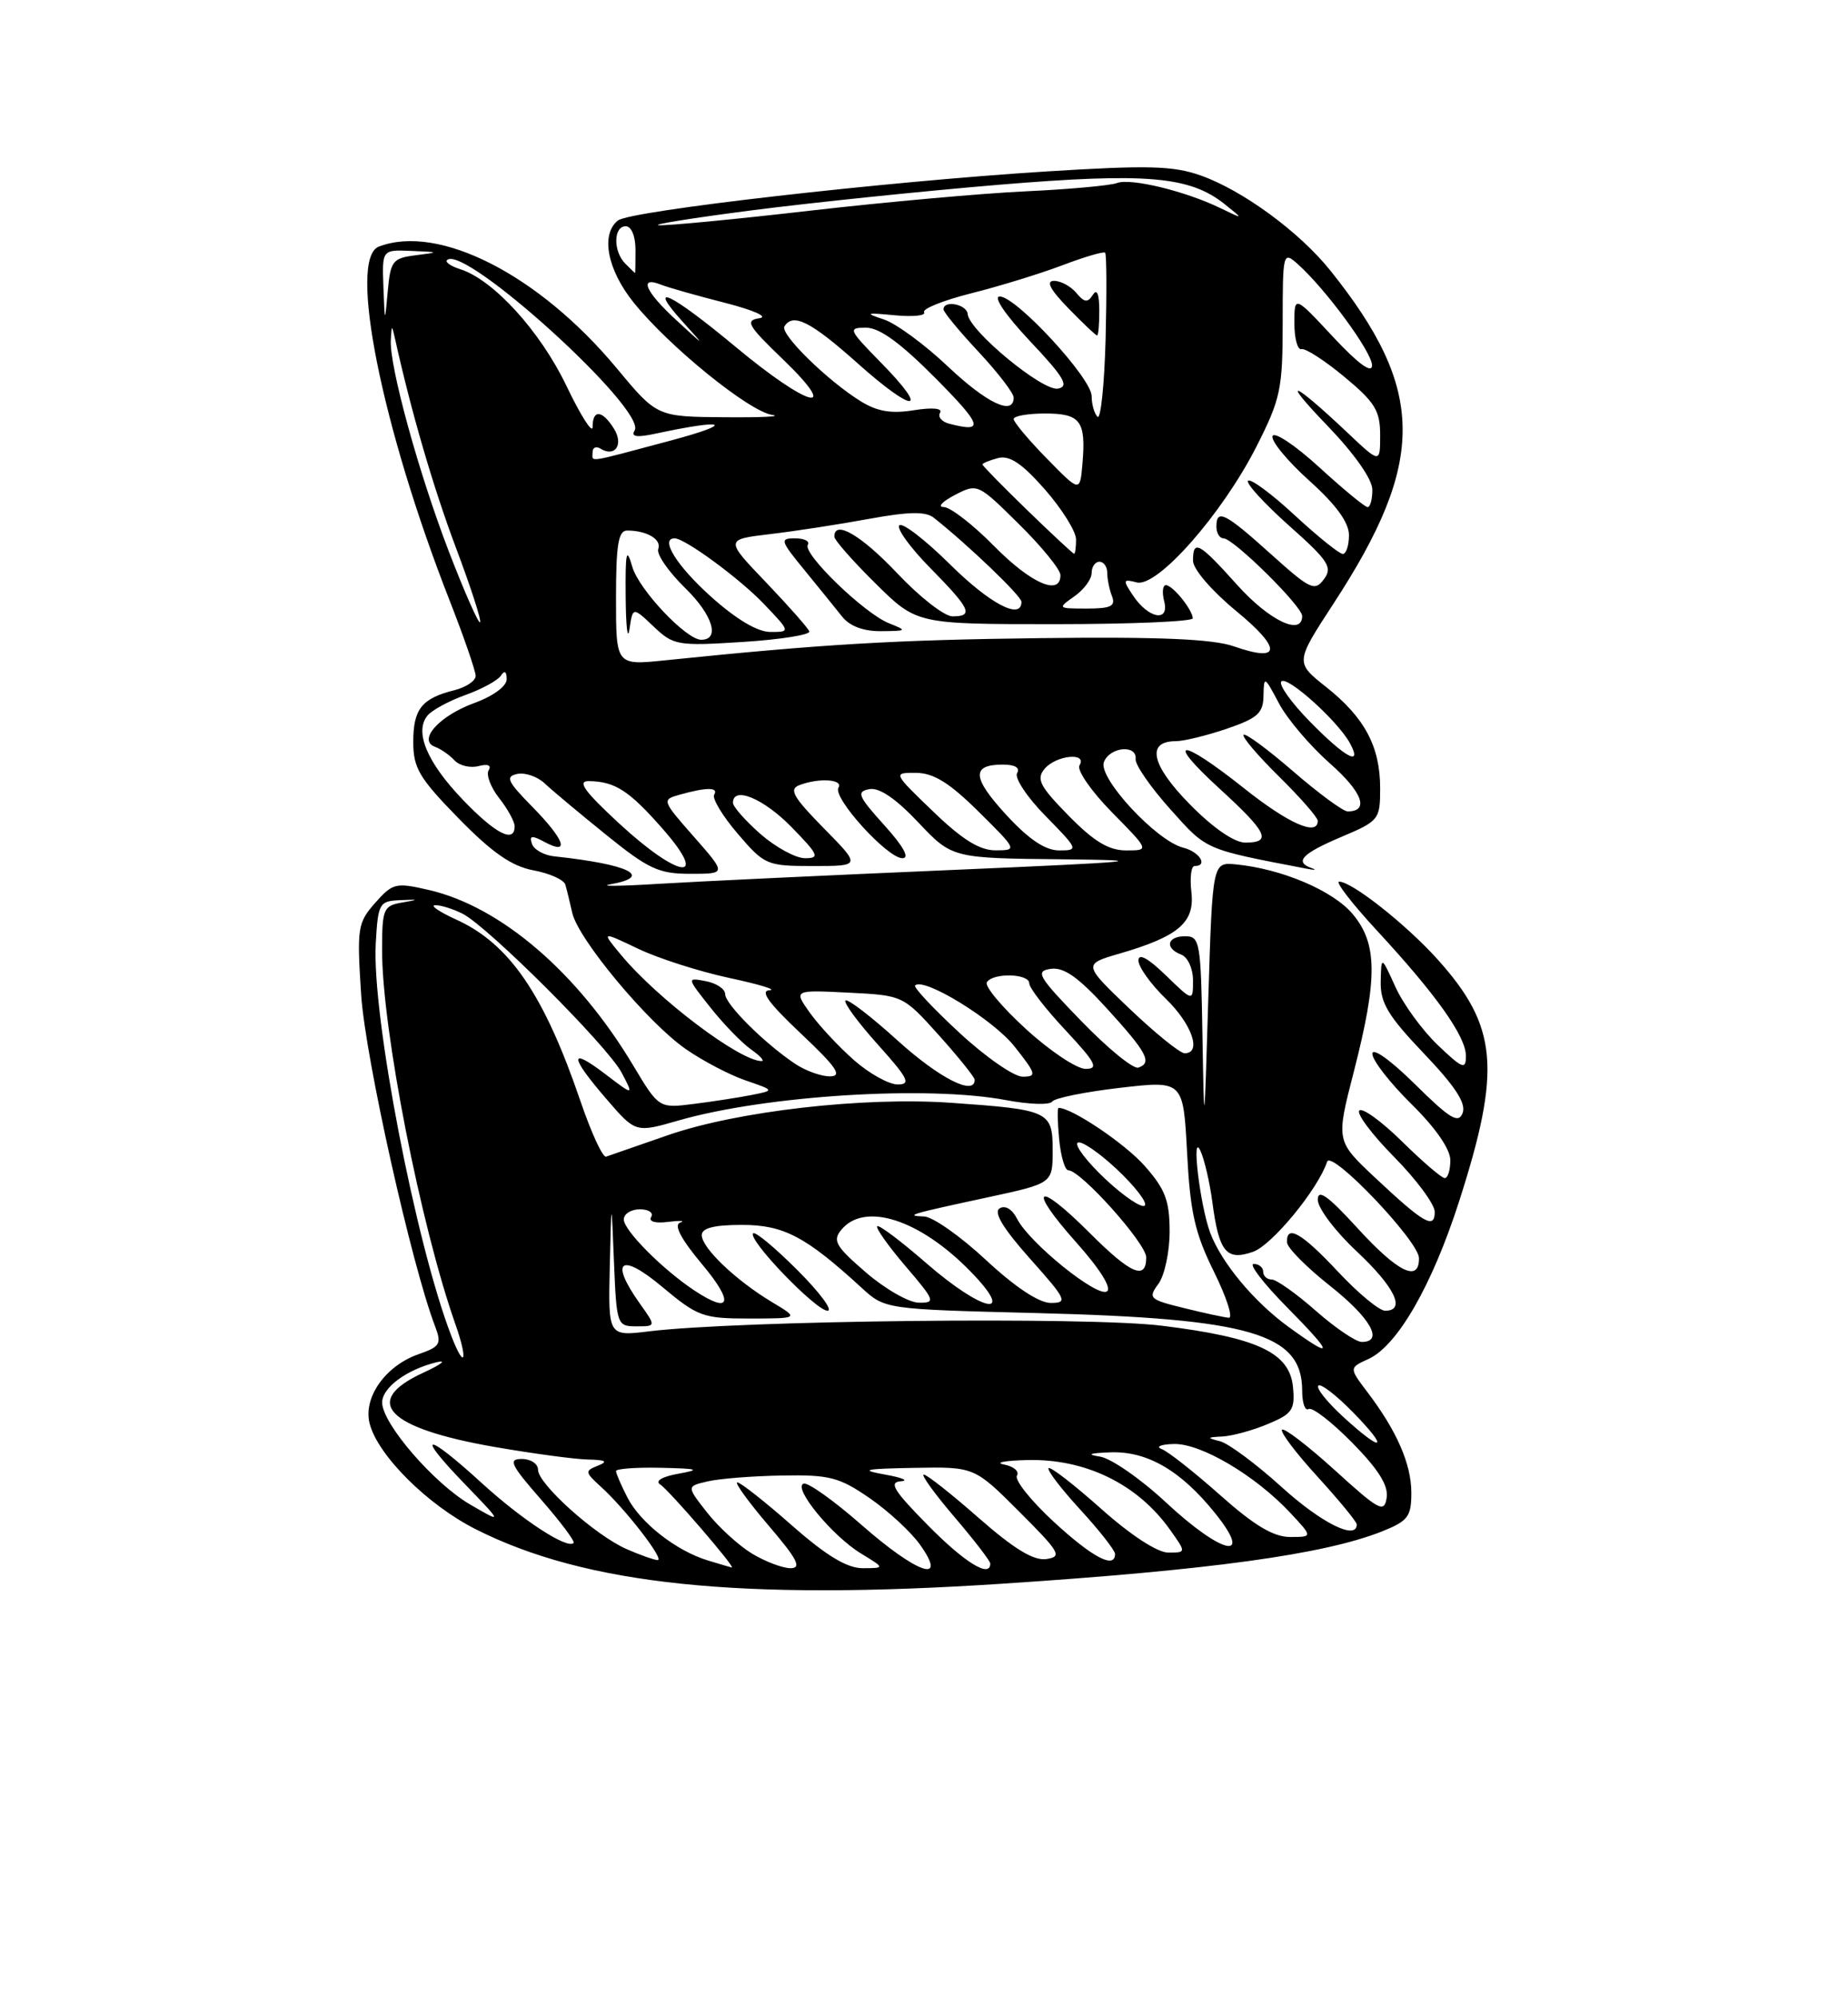 <?xml version="1.0" encoding="UTF-8" standalone="no"?>
<!DOCTYPE svg PUBLIC "-//W3C//DTD SVG 1.1//EN" "http://www.w3.org/Graphics/SVG/1.1/DTD/svg11.dtd" >
<svg xmlns="http://www.w3.org/2000/svg" xmlns:xlink="http://www.w3.org/1999/xlink" version="1.1" viewBox="0 0 237 256">
 <g >
 <path fill="currentColor"
d=" M 128.50 202.99 C 155.31 201.23 169.83 199.23 177.25 196.28 C 180.57 194.95 181.00 194.39 181.00 191.34 C 181.00 187.66 179.13 183.38 175.35 178.41 C 173.01 175.32 173.01 175.32 175.51 174.18 C 179.21 172.49 183.66 164.76 187.12 154.00 C 192.58 137.02 192.09 131.55 184.35 122.95 C 180.32 118.48 173.38 113.00 171.74 113.00 C 171.22 113.00 173.38 115.80 176.55 119.23 C 184.19 127.48 188.00 132.84 188.00 135.35 C 188.00 137.15 187.57 136.98 184.39 133.95 C 182.40 132.05 179.96 128.70 178.96 126.50 C 177.14 122.50 177.14 122.50 177.07 125.82 C 177.01 128.54 178.02 130.22 182.62 135.04 C 186.63 139.24 188.05 141.42 187.58 142.65 C 187.04 144.06 185.98 143.42 181.46 138.96 C 178.33 135.87 176.00 134.21 176.00 135.07 C 176.00 135.90 178.25 138.79 181.00 141.50 C 184.11 144.56 186.00 147.29 186.00 148.71 C 186.00 149.97 185.68 151.00 185.28 151.00 C 184.89 151.00 182.43 148.89 179.81 146.31 C 177.19 143.73 174.72 141.94 174.33 142.34 C 173.94 142.73 175.95 145.41 178.81 148.31 C 181.66 151.20 184.00 154.36 184.00 155.33 C 184.00 157.62 182.60 156.81 176.27 150.87 C 171.34 146.23 171.34 146.23 173.62 137.37 C 176.70 125.38 176.67 120.95 173.47 117.15 C 170.95 114.15 164.38 111.36 158.50 110.79 C 155.50 110.50 155.50 110.50 154.96 128.00 C 154.44 145.27 154.43 145.33 154.21 132.75 C 154.01 120.74 153.88 120.00 152.00 120.00 C 149.66 120.00 149.33 121.53 151.50 122.36 C 152.33 122.68 153.00 124.16 153.00 125.66 C 153.00 128.39 153.00 128.39 149.50 125.00 C 147.23 122.80 146.00 122.13 146.00 123.11 C 146.00 123.93 147.57 126.13 149.50 128.00 C 152.87 131.26 154.16 135.00 151.93 135.00 C 151.33 135.00 148.16 132.43 144.87 129.30 C 138.89 123.59 138.89 123.59 143.59 122.22 C 151.16 120.02 153.25 118.22 152.79 114.33 C 152.58 112.50 152.76 111.00 153.20 111.00 C 154.97 111.00 153.85 109.18 151.75 108.65 C 148.30 107.79 140.80 99.69 141.57 97.68 C 142.32 95.72 145.84 95.39 145.64 97.30 C 145.56 98.01 147.56 100.90 150.08 103.71 C 154.81 109.00 154.38 108.81 167.50 111.33 C 168.60 111.54 168.94 111.52 168.25 111.28 C 165.95 110.49 166.96 109.41 172.00 107.28 C 176.85 105.23 177.00 105.05 177.00 101.04 C 177.00 95.69 175.02 91.98 170.08 88.06 C 166.10 84.91 166.10 84.91 170.99 77.41 C 182.95 59.10 182.87 49.97 170.60 34.66 C 166.64 29.72 159.36 24.39 153.98 22.49 C 150.43 21.24 147.24 21.16 134.12 21.98 C 113.45 23.28 80.82 27.01 79.25 28.26 C 77.01 30.02 77.88 34.57 81.25 38.76 C 85.76 44.38 96.05 52.73 99.03 53.18 C 100.39 53.39 97.62 53.52 92.88 53.48 C 84.25 53.41 84.25 53.41 79.06 47.16 C 69.11 35.21 56.27 28.66 48.58 31.61 C 44.61 33.13 48.94 54.73 57.67 76.99 C 59.50 81.66 61.00 86.00 61.00 86.63 C 61.00 87.27 59.77 88.09 58.26 88.47 C 54.08 89.52 53.00 90.88 53.00 95.10 C 53.00 98.44 53.76 99.73 58.82 104.90 C 63.13 109.30 65.61 111.02 68.40 111.55 C 70.47 111.93 72.31 112.76 72.50 113.38 C 72.68 113.99 73.08 115.62 73.39 117.00 C 74.14 120.37 83.08 131.09 87.96 134.47 C 90.12 135.97 93.57 137.78 95.62 138.48 C 99.35 139.76 99.35 139.76 96.43 140.34 C 94.82 140.66 91.47 141.18 89.00 141.49 C 84.50 142.06 84.50 142.06 81.21 136.57 C 74.08 124.65 64.24 116.21 55.00 114.07 C 50.75 113.09 50.37 113.18 48.11 115.73 C 45.86 118.28 45.76 118.93 46.32 127.54 C 46.85 135.57 52.78 162.13 55.80 170.00 C 56.66 172.25 56.44 172.61 53.68 173.57 C 49.44 175.05 46.56 179.11 47.40 182.44 C 48.42 186.50 54.81 192.88 61.02 196.01 C 75.14 203.14 94.95 205.19 128.50 202.99 Z  M 90.79 200.01 C 86.75 198.79 82.16 195.21 80.48 191.97 C 79.67 190.39 79.00 188.85 79.00 188.55 C 79.00 188.25 81.59 188.06 84.75 188.13 C 89.57 188.24 89.94 188.36 87.00 188.89 C 84.93 189.26 83.97 189.82 84.66 190.26 C 85.81 191.00 94.50 201.08 93.84 200.91 C 93.65 200.87 92.28 200.46 90.79 200.01 Z  M 96.41 199.11 C 94.71 198.07 92.13 195.71 90.68 193.86 C 88.04 190.50 88.04 190.50 90.77 189.87 C 92.27 189.52 96.57 189.18 100.32 189.12 C 106.37 189.01 107.63 189.34 111.50 192.00 C 113.90 193.65 116.83 196.35 118.00 198.00 C 121.63 203.10 117.64 201.73 110.44 195.41 C 106.93 192.33 103.61 189.97 103.06 190.16 C 101.62 190.65 106.73 196.87 110.41 199.11 C 113.50 200.99 113.50 200.99 110.65 201.00 C 108.63 201.00 106.00 199.42 101.54 195.50 C 98.10 192.47 94.96 190.00 94.56 190.00 C 94.17 190.00 95.96 192.47 98.54 195.50 C 102.27 199.86 102.86 201.00 101.37 201.00 C 100.34 200.99 98.11 200.14 96.41 199.11 Z  M 119.00 195.50 C 114.61 191.05 113.94 189.97 115.53 189.86 C 116.62 189.78 115.70 189.39 113.50 189.00 C 110.17 188.40 110.80 188.26 117.23 188.14 C 124.96 188.00 124.96 188.00 130.71 193.75 C 135.95 198.98 136.26 199.53 134.18 199.83 C 132.56 200.06 130.05 198.53 125.54 194.58 C 122.05 191.51 118.87 189.00 118.47 189.00 C 118.08 189.00 119.84 191.43 122.38 194.41 C 124.92 197.38 127.00 200.08 127.00 200.41 C 127.00 202.30 123.75 200.31 119.00 195.50 Z  M 80.36 198.55 C 76.38 196.82 69.00 190.21 69.00 188.38 C 69.00 187.62 68.07 187.00 66.92 187.00 C 65.14 187.00 65.48 187.73 69.39 192.20 C 71.89 195.06 73.77 197.56 73.56 197.77 C 72.74 198.59 66.95 194.81 61.73 190.04 C 54.56 183.49 53.17 183.55 59.54 190.14 C 64.50 195.28 64.50 195.28 60.30 192.84 C 55.65 190.14 49.02 182.47 49.01 179.77 C 49.00 177.86 52.15 175.54 56.00 174.60 C 57.38 174.27 56.59 174.88 54.25 175.96 C 46.31 179.62 49.61 183.05 63.38 185.45 C 68.27 186.30 73.67 187.03 75.38 187.07 C 77.70 187.12 78.03 187.32 76.68 187.86 C 74.98 188.53 75.01 188.69 77.04 190.54 C 80.18 193.37 85.32 200.01 84.33 199.96 C 83.88 199.94 82.08 199.31 80.36 198.55 Z  M 135.15 195.06 C 132.21 192.35 130.08 189.68 130.42 189.14 C 130.75 188.59 130.01 187.95 128.76 187.71 C 127.52 187.47 128.84 187.21 131.70 187.14 C 139.17 186.94 145.87 190.20 150.03 196.04 C 152.14 199.00 152.14 199.00 149.82 199.00 C 148.42 198.99 145.00 196.76 141.20 193.37 C 137.74 190.29 134.72 187.95 134.48 188.18 C 134.25 188.42 136.07 190.80 138.53 193.48 C 140.99 196.16 143.00 198.72 143.00 199.17 C 143.00 201.15 140.12 199.64 135.15 195.06 Z  M 149.51 192.55 C 146.29 189.55 142.49 186.92 141.08 186.70 C 139.29 186.42 139.68 186.25 142.38 186.15 C 147.12 185.97 151.43 188.47 155.84 193.96 C 160.85 200.19 156.74 199.28 149.51 192.55 Z  M 156.50 191.65 C 153.20 188.72 149.82 186.05 149.00 185.74 C 148.17 185.42 148.87 185.12 150.55 185.08 C 154.01 184.99 160.97 189.10 165.44 193.87 C 168.37 197.00 168.37 197.00 165.44 197.00 C 163.31 196.99 160.85 195.52 156.50 191.65 Z  M 164.39 190.62 C 161.12 187.65 157.55 185.01 156.47 184.73 C 154.73 184.29 154.77 184.22 156.78 184.12 C 158.04 184.05 160.65 183.34 162.60 182.52 C 165.75 181.21 166.10 180.69 165.82 177.77 C 165.39 173.36 161.26 171.43 149.00 169.92 C 139.51 168.74 94.78 169.24 83.25 170.64 C 78.00 171.28 78.00 171.28 78.20 162.39 C 78.41 153.50 78.41 153.50 78.74 161.75 C 79.07 169.82 79.14 170.00 81.61 170.00 C 84.14 170.00 84.14 170.00 82.07 167.10 C 78.13 161.57 79.57 160.46 84.89 164.91 C 89.49 168.76 90.15 169.00 96.14 169.00 C 102.50 168.99 102.50 168.99 99.00 166.89 C 94.38 164.12 90.00 159.95 90.00 158.31 C 90.00 157.40 91.57 157.00 95.16 157.00 C 100.50 157.00 103.32 158.48 110.50 165.06 C 113.50 167.81 113.50 167.81 133.00 168.30 C 160.40 169.00 167.00 170.93 167.00 178.25 C 167.00 179.83 167.37 180.89 167.83 180.60 C 168.29 180.32 170.80 182.26 173.42 184.92 C 176.77 188.32 178.07 190.40 177.84 191.95 C 177.53 193.96 176.91 193.64 171.21 188.46 C 167.75 185.32 164.69 182.98 164.42 183.25 C 164.14 183.52 166.19 186.23 168.96 189.26 C 171.73 192.30 174.00 195.05 174.00 195.39 C 174.00 197.47 169.50 195.24 164.39 190.62 Z  M 102.27 162.80 C 99.41 159.94 96.86 157.81 96.59 158.08 C 95.83 158.84 104.64 168.00 106.13 168.00 C 106.87 168.00 105.14 165.66 102.27 162.80 Z  M 172.24 181.58 C 170.19 179.70 168.76 177.91 169.07 177.60 C 169.38 177.29 171.38 178.83 173.52 181.02 C 178.28 185.89 177.37 186.29 172.24 181.58 Z  M 57.89 171.25 C 53.31 159.40 47.67 130.10 48.19 120.92 C 48.48 115.78 48.64 115.49 51.26 115.38 C 53.79 115.27 53.81 115.29 51.51 115.69 C 49.17 116.10 49.00 116.53 49.00 121.82 C 49.01 131.98 53.94 157.08 58.41 169.75 C 60.05 174.40 59.60 175.69 57.89 171.25 Z  M 165.25 170.07 C 160.80 166.84 156.65 161.85 155.20 158.00 C 153.90 154.50 152.75 144.90 153.95 147.50 C 154.46 148.60 155.14 151.53 155.47 154.00 C 156.32 160.48 157.26 161.64 160.69 160.45 C 163.13 159.60 169.02 152.44 170.20 148.90 C 170.73 147.31 181.95 159.08 181.98 161.25 C 182.02 164.42 179.28 163.09 174.10 157.42 C 170.30 153.26 169.00 152.33 169.00 153.78 C 169.00 154.85 171.25 157.83 174.00 160.40 C 178.90 164.99 180.34 168.00 177.64 168.00 C 176.89 168.00 174.17 165.75 171.60 163.00 C 166.94 158.02 164.95 156.88 165.06 159.25 C 165.09 159.94 167.56 162.43 170.56 164.80 C 175.77 168.92 177.52 172.00 174.64 172.00 C 173.89 172.00 171.24 170.20 168.74 168.00 C 166.24 165.80 163.70 164.00 163.10 164.00 C 162.49 164.00 162.00 163.55 162.00 163.00 C 162.00 162.45 161.45 162.00 160.78 162.00 C 160.12 162.00 162.01 164.47 165.00 167.50 C 171.11 173.69 171.17 174.36 165.25 170.07 Z  M 151.81 167.65 C 147.40 166.57 147.21 166.38 148.56 164.56 C 149.35 163.49 150.00 160.47 150.00 157.84 C 150.00 153.91 149.44 152.43 146.84 149.48 C 144.35 146.63 137.48 142.00 135.76 142.00 C 135.59 142.00 135.62 143.80 135.83 146.00 C 136.04 148.20 136.57 150.00 137.01 150.00 C 138.60 150.00 147.00 159.38 147.00 161.16 C 147.00 164.16 145.01 163.30 139.69 157.97 C 132.92 151.20 131.66 152.10 137.98 159.19 C 141.09 162.68 142.62 165.12 141.95 165.53 C 140.68 166.31 132.00 159.29 130.44 156.22 C 129.81 154.98 128.91 154.44 128.20 154.88 C 127.39 155.38 128.64 157.44 132.08 161.31 C 136.78 166.57 136.98 167.00 134.76 167.00 C 133.24 167.00 130.21 164.99 126.45 161.50 C 123.20 158.47 119.63 155.96 118.52 155.92 C 115.98 155.82 116.61 155.63 126.75 153.45 C 135.00 151.67 135.00 151.67 135.00 147.45 C 135.00 142.43 134.56 142.23 122.00 141.35 C 110.77 140.56 94.55 142.41 85.66 145.50 C 81.72 146.87 78.15 148.11 77.73 148.25 C 77.30 148.39 75.83 145.20 74.45 141.16 C 69.78 127.46 65.34 120.97 58.54 117.88 C 56.32 116.87 55.09 116.03 55.82 116.02 C 56.54 116.01 58.11 116.50 59.32 117.11 C 62.60 118.78 77.92 134.07 79.72 137.48 C 81.29 140.46 81.29 140.46 77.64 137.68 C 72.96 134.11 73.01 135.34 77.76 140.85 C 81.51 145.20 81.51 145.20 87.00 143.62 C 98.24 140.39 119.01 139.10 129.05 141.01 C 131.98 141.56 134.62 141.65 134.94 141.19 C 135.25 140.74 139.16 139.95 143.63 139.43 C 151.75 138.49 151.75 138.49 152.24 147.76 C 152.64 155.41 153.24 158.06 155.69 163.01 C 157.32 166.31 158.17 168.96 157.58 168.90 C 156.99 168.85 154.39 168.29 151.81 167.65 Z  M 88.97 165.35 C 84.89 162.62 80.00 157.69 80.00 156.30 C 80.00 155.59 80.93 155.00 82.06 155.00 C 83.19 155.00 83.84 155.44 83.51 155.98 C 83.15 156.57 84.04 156.83 85.70 156.61 C 87.24 156.42 87.93 156.46 87.22 156.71 C 86.38 157.00 87.34 158.83 90.07 162.08 C 94.21 167.03 93.71 168.51 88.97 165.35 Z  M 111.04 163.08 C 107.15 159.73 106.74 159.01 107.91 157.61 C 110.89 154.02 117.96 156.30 124.45 162.95 C 130.43 169.07 126.11 168.26 118.78 161.89 C 115.54 159.07 112.72 156.95 112.50 157.17 C 112.28 157.39 113.91 159.69 116.13 162.29 C 119.92 166.72 120.02 167.00 117.83 166.97 C 116.55 166.95 113.49 165.20 111.04 163.08 Z  M 141.82 151.18 C 139.45 148.96 137.82 146.85 138.19 146.48 C 138.56 146.11 140.81 147.61 143.18 149.82 C 145.55 152.04 147.18 154.15 146.81 154.52 C 146.44 154.89 144.19 153.39 141.82 151.18 Z  M 109.52 135.88 C 107.57 134.17 105.03 131.44 103.87 129.82 C 101.78 126.88 101.78 126.88 108.80 127.23 C 115.81 127.58 115.81 127.58 120.41 132.69 C 122.93 135.50 125.00 138.07 125.00 138.40 C 125.00 140.51 120.45 138.19 115.13 133.38 C 111.71 130.28 108.70 127.97 108.43 128.24 C 108.16 128.50 110.02 131.03 112.56 133.86 C 116.48 138.22 116.87 139.00 115.13 139.00 C 114.00 139.00 111.47 137.60 109.52 135.88 Z  M 101.97 136.35 C 98.02 133.71 93.00 128.71 93.00 127.42 C 93.00 126.77 91.89 126.02 90.53 125.76 C 88.06 125.29 88.06 125.29 91.12 129.15 C 92.80 131.27 95.14 133.68 96.31 134.50 C 97.48 135.33 98.10 136.00 97.67 136.00 C 94.89 136.00 84.36 128.06 79.67 122.42 C 77.11 119.35 77.11 119.35 81.81 121.59 C 84.39 122.83 89.65 124.51 93.50 125.34 C 97.35 126.16 99.69 126.87 98.70 126.92 C 97.42 126.98 98.56 128.56 102.70 132.46 C 107.26 136.76 108.07 137.93 106.47 137.96 C 105.36 137.98 103.33 137.26 101.97 136.35 Z  M 123.03 132.36 C 119.68 129.26 117.13 126.54 117.36 126.31 C 118.46 125.21 127.35 130.66 130.09 134.11 C 132.91 137.67 133.00 138.00 131.14 138.00 C 130.03 138.00 126.37 135.46 123.03 132.36 Z  M 131.58 131.90 C 128.51 129.10 126.25 126.40 126.56 125.90 C 127.34 124.65 132.00 124.77 132.00 126.04 C 132.00 126.62 134.09 129.32 136.64 132.04 C 140.53 136.21 140.95 137.00 139.22 137.00 C 138.09 137.00 134.65 134.71 131.58 131.90 Z  M 138.66 130.86 C 133.11 125.13 132.72 124.47 134.76 124.18 C 136.43 123.94 138.29 125.25 141.88 129.18 C 147.09 134.88 147.82 136.23 145.98 136.84 C 145.34 137.05 142.05 134.36 138.66 130.86 Z  M 78.25 113.35 C 83.87 112.36 80.74 110.79 71.08 109.76 C 69.75 109.62 68.46 108.89 68.22 108.15 C 67.86 107.08 68.20 107.03 69.88 107.94 C 73.15 109.68 72.40 107.61 68.25 103.39 C 65.07 100.16 64.78 99.53 66.33 99.20 C 67.34 98.99 68.91 99.53 69.83 100.39 C 70.75 101.26 74.29 104.22 77.71 106.98 C 83.16 111.39 84.48 112.00 88.54 112.00 C 93.17 112.00 93.17 112.00 89.00 107.26 C 84.88 102.59 84.86 102.50 87.16 101.86 C 90.60 100.89 92.19 100.89 91.59 101.86 C 91.30 102.33 92.66 104.58 94.61 106.86 C 98.05 110.88 98.34 111.00 104.29 111.00 C 110.42 111.00 110.42 111.00 105.63 106.14 C 101.73 102.17 101.15 101.16 102.50 100.64 C 105.02 99.67 108.20 99.88 107.53 100.96 C 106.74 102.22 113.80 110.00 115.73 110.00 C 116.70 110.00 115.87 108.49 113.40 105.76 C 110.04 102.04 109.80 101.47 111.48 101.15 C 112.75 100.90 114.87 102.34 117.75 105.39 C 122.11 110.00 122.11 110.00 136.30 110.14 C 148.31 110.26 146.10 110.47 122.00 111.51 C 106.32 112.18 89.45 112.98 84.50 113.28 C 79.55 113.59 76.74 113.62 78.25 113.35 Z  M 79.41 105.55 C 74.95 101.43 73.99 100.10 75.50 100.12 C 78.87 100.16 80.66 101.31 85.00 106.25 C 91.05 113.15 87.11 112.65 79.41 105.55 Z  M 97.53 106.90 C 95.59 105.19 94.00 103.39 94.00 102.90 C 94.00 100.71 97.92 102.34 101.50 106.00 C 104.99 109.57 105.17 110.00 103.24 110.00 C 102.05 110.00 99.48 108.60 97.53 106.90 Z  M 119.68 104.02 C 114.50 99.04 114.50 99.04 117.50 99.06 C 119.74 99.08 121.77 100.34 125.50 104.03 C 130.47 108.95 130.48 108.98 127.68 108.99 C 125.64 109.00 123.40 107.61 119.68 104.02 Z  M 129.08 104.48 C 124.66 99.68 124.54 98.00 128.62 98.00 C 130.17 98.00 130.86 98.41 130.44 99.09 C 130.07 99.69 131.71 102.17 134.09 104.59 C 138.30 108.88 138.35 109.00 135.84 109.00 C 134.06 109.00 131.96 107.60 129.08 104.48 Z  M 137.05 104.55 C 133.34 100.77 132.87 99.86 133.96 98.55 C 135.42 96.79 139.50 96.38 138.44 98.10 C 138.07 98.70 139.94 101.40 142.59 104.10 C 147.42 109.00 147.42 109.00 144.42 109.00 C 142.19 109.00 140.30 107.86 137.05 104.55 Z  M 152.58 103.08 C 147.64 98.06 146.96 95.00 150.79 95.00 C 151.81 95.00 154.75 94.28 157.32 93.41 C 161.29 92.05 162.01 91.41 162.04 89.16 C 162.09 86.60 162.16 86.64 164.01 90.13 C 165.06 92.13 168.01 95.60 170.55 97.84 C 174.73 101.52 175.65 104.00 172.83 104.00 C 172.25 104.00 169.11 101.69 165.85 98.87 C 162.59 96.05 159.73 93.94 159.49 94.18 C 159.24 94.42 161.29 96.83 164.02 99.52 C 166.76 102.22 169.00 104.78 169.00 105.21 C 169.00 107.23 165.23 105.56 159.50 101.00 C 151.31 94.49 149.26 94.55 156.42 101.10 C 162.54 106.69 163.16 108.00 159.71 108.00 C 158.30 108.00 155.58 106.13 152.58 103.08 Z  M 59.35 102.50 C 54.76 97.72 53.11 93.78 54.83 91.71 C 55.40 91.02 57.59 89.83 59.69 89.08 C 61.78 88.33 63.83 87.22 64.23 86.61 C 64.71 85.89 64.97 86.04 64.98 87.04 C 64.99 87.95 63.28 89.21 60.82 90.11 C 56.30 91.76 53.51 94.90 55.81 95.73 C 56.52 95.99 57.64 96.76 58.28 97.45 C 58.92 98.14 60.31 98.47 61.38 98.19 C 62.56 97.88 63.06 98.09 62.67 98.72 C 62.32 99.30 62.92 100.90 64.01 102.29 C 65.11 103.68 66.00 105.31 66.00 105.91 C 66.00 108.14 63.54 106.87 59.35 102.50 Z  M 168.02 92.52 C 165.60 90.06 163.94 87.73 164.33 87.34 C 165.09 86.58 171.57 92.41 173.12 95.25 C 174.80 98.34 172.54 97.13 168.02 92.52 Z  M 79.00 76.64 C 79.00 69.85 79.30 68.00 80.42 68.00 C 82.96 68.00 84.88 69.14 84.42 70.36 C 84.16 71.02 85.73 73.28 87.90 75.40 C 91.41 78.83 92.38 82.00 89.93 82.00 C 88.00 82.00 81.94 75.58 81.09 72.65 C 80.34 70.04 80.19 70.71 80.24 76.50 C 80.27 80.35 80.49 82.21 80.73 80.64 C 81.15 77.77 81.15 77.77 83.83 80.31 C 86.38 82.73 86.88 82.81 95.29 82.28 C 100.12 81.97 103.94 81.36 103.79 80.93 C 103.63 80.49 101.13 77.67 98.24 74.64 C 92.98 69.15 92.98 69.15 98.74 68.46 C 101.91 68.09 107.62 67.21 111.42 66.51 C 116.58 65.57 118.71 65.53 119.77 66.37 C 124.24 69.92 131.00 76.40 131.00 77.14 C 131.00 79.53 126.95 77.40 121.81 72.31 C 118.64 69.18 115.73 66.94 115.34 67.33 C 114.94 67.72 116.73 70.19 119.31 72.81 C 124.47 78.05 124.91 79.00 122.15 79.00 C 121.12 79.00 117.95 76.53 115.09 73.50 C 110.44 68.59 107.00 66.58 107.00 68.78 C 107.00 69.22 109.38 71.92 112.28 74.78 C 117.56 80.00 117.56 80.00 135.28 80.00 C 145.03 80.00 152.99 79.66 152.97 79.25 C 152.92 78.12 150.39 75.00 149.52 75.00 C 149.11 75.00 149.01 75.93 149.30 77.06 C 150.02 79.80 147.27 79.30 145.30 76.32 C 143.97 74.33 144.01 74.19 145.78 74.65 C 148.41 75.34 156.74 65.89 161.14 57.23 C 164.23 51.13 164.50 49.87 164.50 41.37 C 164.50 32.39 164.55 32.19 166.40 33.82 C 169.99 37.01 176.00 45.18 175.96 46.84 C 175.94 47.92 174.18 46.63 170.96 43.18 C 166.00 37.86 166.00 37.86 166.00 41.43 C 166.00 43.39 166.41 44.89 166.91 44.75 C 167.42 44.61 169.89 46.21 172.41 48.30 C 176.33 51.55 177.00 52.63 177.00 55.76 C 177.00 59.42 177.00 59.42 172.75 55.40 C 165.68 48.73 164.12 48.22 170.25 54.58 C 173.73 58.20 176.00 61.43 176.00 62.78 C 176.00 64.00 175.73 65.00 175.39 65.00 C 175.05 65.00 172.26 62.70 169.18 59.88 C 166.10 57.07 163.41 55.27 163.20 55.90 C 162.99 56.52 165.11 59.09 167.91 61.61 C 171.35 64.70 173.00 66.96 173.00 68.59 C 173.00 69.92 172.64 71.00 172.21 71.00 C 171.77 71.00 168.98 68.76 166.02 66.02 C 163.06 63.28 160.38 61.30 160.06 61.62 C 159.75 61.93 162.11 64.51 165.29 67.35 C 170.39 71.88 170.93 72.71 169.79 74.24 C 168.61 75.83 168.04 75.56 163.00 71.03 C 157.09 65.71 156.00 65.17 156.00 67.50 C 156.00 68.33 156.41 69.00 156.91 69.00 C 158.18 69.00 167.00 77.70 167.00 78.96 C 167.00 81.56 162.78 79.55 158.69 75.00 C 153.75 69.50 153.00 69.09 153.00 71.88 C 153.00 72.94 155.40 75.73 158.52 78.30 C 164.44 83.17 164.32 84.97 158.23 82.84 C 155.52 81.90 148.73 81.61 133.50 81.79 C 114.63 82.02 105.62 82.55 85.25 84.64 C 79.00 85.28 79.00 85.28 79.00 76.64 Z  M 114.00 79.88 C 110.86 78.64 102.91 70.96 103.60 69.83 C 103.89 69.38 103.15 69.00 101.97 69.00 C 99.98 69.00 100.06 69.28 103.17 73.07 C 105.00 75.31 107.17 77.99 108.00 79.03 C 108.97 80.26 110.74 80.92 113.00 80.90 C 116.33 80.87 116.38 80.83 114.00 79.88 Z  M 91.11 76.41 C 86.78 72.51 84.60 69.00 86.52 69.00 C 87.84 69.00 94.84 74.14 97.95 77.39 C 101.39 81.00 101.39 81.00 98.80 81.00 C 97.14 81.00 94.40 79.37 91.11 76.41 Z  M 57.61 70.81 C 53.73 60.75 49.93 46.95 50.12 43.59 C 50.23 41.58 50.25 41.58 50.68 43.50 C 52.75 52.84 55.58 62.52 58.48 70.23 C 60.38 75.27 61.77 79.56 61.57 79.76 C 61.37 79.96 59.59 75.94 57.61 70.81 Z  M 137.78 76.44 C 139.00 75.59 140.00 74.24 140.00 73.44 C 140.00 72.65 140.45 72.00 141.00 72.00 C 141.55 72.00 142.00 72.64 142.00 73.42 C 142.00 74.20 142.27 75.55 142.61 76.42 C 143.10 77.69 142.47 78.00 139.38 78.00 C 135.63 78.00 135.60 77.97 137.78 76.44 Z  M 127.50 70.00 C 124.79 67.25 121.88 65.00 121.04 64.99 C 120.19 64.99 120.82 64.30 122.43 63.46 C 125.35 61.94 125.40 61.96 130.68 67.18 C 133.61 70.07 136.00 73.01 136.00 73.72 C 136.00 76.44 132.22 74.79 127.50 70.00 Z  M 131.75 65.40 C 128.59 62.33 126.00 59.70 126.00 59.53 C 126.00 59.37 126.90 59.00 128.00 58.71 C 129.47 58.33 131.06 59.39 134.00 62.73 C 136.20 65.24 138.00 68.12 138.00 69.14 C 138.00 70.16 137.89 70.99 137.75 70.98 C 137.61 70.97 134.91 68.46 131.75 65.40 Z  M 134.25 58.77 C 131.91 56.38 130.00 54.10 130.00 53.71 C 130.00 53.32 131.81 53.00 134.03 53.00 C 138.58 53.00 139.29 53.96 138.82 59.45 C 138.50 63.11 138.50 63.11 134.25 58.77 Z  M 76.00 57.94 C 76.00 57.36 76.45 57.16 77.00 57.50 C 78.87 58.66 80.01 56.99 78.74 54.95 C 77.23 52.54 76.00 52.44 76.00 54.72 C 76.00 55.67 74.49 53.31 72.65 49.47 C 69.30 42.47 63.28 35.86 59.04 34.51 C 57.83 34.13 57.06 33.60 57.33 33.34 C 59.47 31.19 83.01 52.56 81.39 55.18 C 80.89 55.99 81.66 56.10 84.09 55.58 C 93.15 53.63 94.42 54.22 86.01 56.47 C 74.94 59.42 76.00 59.27 76.00 57.94 Z  M 121.74 54.31 C 120.77 54.06 120.24 53.42 120.56 52.90 C 120.92 52.33 119.59 52.20 117.20 52.58 C 114.31 53.05 112.49 52.74 110.38 51.43 C 106.10 48.78 100.01 42.80 100.60 41.84 C 101.70 40.06 103.97 41.20 109.98 46.56 C 117.26 53.06 119.38 53.00 112.98 46.48 C 108.80 42.22 108.71 42.00 111.07 42.00 C 112.80 42.00 115.51 43.97 120.00 48.50 C 126.00 54.55 126.28 55.49 121.74 54.31 Z  M 140.75 53.42 C 140.34 53.01 140.00 51.81 140.00 50.77 C 140.00 48.48 130.32 38.00 128.21 38.00 C 127.33 38.00 128.94 40.37 132.10 43.73 C 136.47 48.36 137.15 49.52 135.69 49.81 C 133.74 50.20 124.28 42.39 124.10 40.25 C 124.00 39.00 121.00 38.42 121.00 39.65 C 121.00 40.00 123.03 42.46 125.50 45.10 C 127.97 47.75 130.00 50.38 130.00 50.96 C 130.00 53.33 126.56 51.69 121.53 46.94 C 118.58 44.15 114.90 41.45 113.34 40.94 C 110.85 40.12 111.03 40.05 114.75 40.41 C 117.09 40.63 118.78 40.46 118.51 40.02 C 118.25 39.59 120.97 38.50 124.57 37.59 C 128.17 36.69 133.42 35.07 136.25 34.00 C 139.07 32.93 141.54 32.20 141.73 32.39 C 141.92 32.58 141.94 37.56 141.79 43.46 C 141.63 49.35 141.16 53.83 140.75 53.42 Z  M 140.98 39.75 C 140.97 37.66 140.68 36.96 140.15 37.80 C 139.49 38.83 139.06 38.78 138.04 37.55 C 137.33 36.70 136.05 36.00 135.18 36.00 C 134.10 36.00 134.66 37.09 137.00 39.50 C 138.87 41.42 140.53 43.00 140.70 43.00 C 140.86 43.00 140.99 41.54 140.98 39.75 Z  M 94.39 44.50 C 85.97 37.50 82.82 36.00 87.56 41.25 C 90.50 44.50 90.50 44.50 86.75 41.05 C 82.76 37.39 81.87 35.34 84.75 36.48 C 85.71 36.86 89.42 37.91 93.00 38.82 C 96.70 39.77 98.59 40.62 97.38 40.79 C 95.52 41.07 95.89 41.71 100.38 46.03 C 108.00 53.36 103.73 52.27 94.39 44.50 Z  M 49.17 36.75 C 49.00 32.00 49.00 32.00 52.75 32.16 C 56.36 32.31 56.38 32.33 53.30 32.72 C 50.36 33.09 50.08 33.44 49.73 37.31 C 49.35 41.50 49.35 41.50 49.17 36.75 Z  M 80.20 33.80 C 78.62 32.22 78.66 29.00 80.25 29.00 C 80.97 29.00 81.50 30.27 81.50 32.00 C 81.50 33.65 81.48 35.00 81.45 35.00 C 81.42 35.00 80.86 34.46 80.20 33.80 Z  M 96.50 26.95 C 104.20 25.96 118.43 24.49 128.12 23.68 C 147.07 22.11 152.61 22.59 157.10 26.20 C 159.50 28.12 159.50 28.12 156.50 26.67 C 152.01 24.49 144.99 22.79 143.25 23.46 C 142.41 23.78 137.16 24.26 131.61 24.52 C 126.05 24.77 113.63 25.89 104.00 26.99 C 94.38 28.10 85.60 28.94 84.50 28.87 C 83.40 28.81 88.80 27.94 96.50 26.95 Z "/>
</g>
</svg>